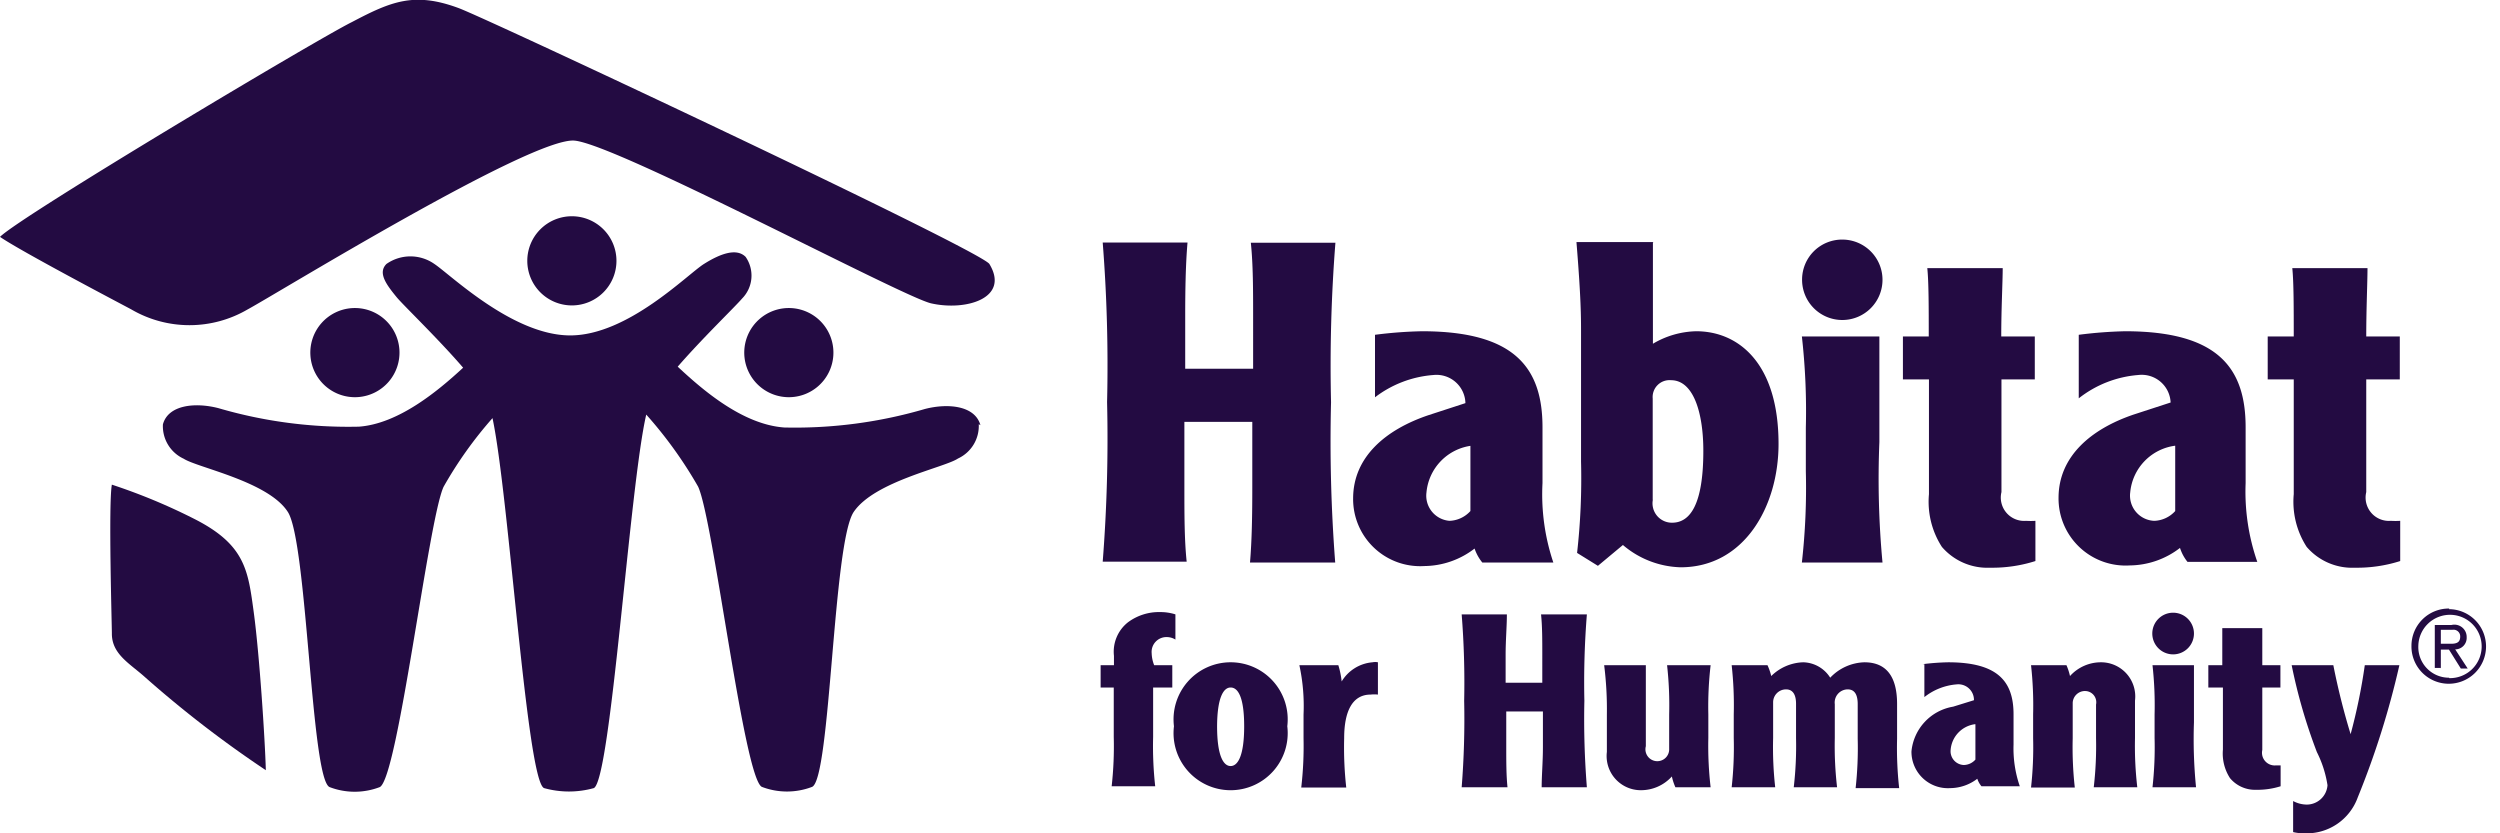 <svg class="site-logo__icon" xmlns="http://www.w3.org/2000/svg" viewBox="0 0 120 40" width="120" height="40"><title>Logo</title><path d="M14.9,17.06a2.14,2.14,0,1,1,2.29,2,2.14,2.14,0,0,1-2.29-2h0Z" fill="#230b42"></path><path d="M40,17.06a2.14,2.14,0,1,0-2.29,2,2.14,2.14,0,0,0,2.29-2h0Z" fill="#230b42"></path><path d="M47.06,20.41c-0.25-.93-1.53-1.07-2.66-0.78a22.2,22.2,0,0,1-6.75.89c-2-.14-3.91-1.79-5.12-2.92,1.2-1.38,2.74-2.86,3.09-3.27a1.57,1.57,0,0,0,.17-2c-0.43-.43-1.19-0.17-2,0.34s-3.66,3.43-6.42,3.43-5.75-2.92-6.52-3.43a2,2,0,0,0-2.3,0c-0.43.43,0,1,.51,1.62,0.36,0.42,2,2,3.17,3.36-1.21,1.12-3.1,2.69-5,2.83a22.19,22.19,0,0,1-6.75-.89c-1.13-.29-2.41-0.15-2.66.78a1.72,1.72,0,0,0,1,1.65c0.66,0.43,4.07,1.09,5,2.56s1.11,12.82,2,13.2a3.36,3.36,0,0,0,2.41,0c0.87-.44,2.33-12.82,3.06-14.41a19.35,19.35,0,0,1,2.35-3.3c0.79,3.7,1.65,17.48,2.48,17.76a4.44,4.44,0,0,0,2.38,0c0.82-.35,1.72-14.5,2.52-17.93a20.35,20.35,0,0,1,2.49,3.46c0.74,1.59,2.2,14,3.06,14.41a3.37,3.37,0,0,0,2.41,0c0.89-.38,1-11.73,2-13.2s4.37-2.13,5-2.56a1.72,1.72,0,0,0,1-1.65h0Z" fill="#230b42"></path><path d="M25.31,12.52a2.14,2.14,0,1,1,2.14,2.14,2.14,2.14,0,0,1-2.14-2.14h0Z" fill="#230b42"></path><path d="M47.49,12.67c1,1.65-1.14,2.27-2.8,1.89-1.39-.32-15.06-7.62-17.11-7.81s-14.33,7.37-15.69,8.1a5.53,5.53,0,0,1-5.59,0C5.7,14.53,1,12.06,0,11.37c1-1,15.23-9.49,16.89-10.31,1.9-1,3-1.46,5.13-.67,1.45,0.54,25,11.6,25.47,12.28h0Z" fill="#230b42"></path><path d="M5.39,23.27a28.24,28.24,0,0,1,4,1.67c2.39,1.23,2.52,2.46,2.79,4.45s0.54,6.08.58,7.58a53.62,53.62,0,0,1-5.86-4.52c-0.72-.63-1.54-1.08-1.53-2.05,0-.37-0.17-6.22,0-7.14h0Z" fill="#230b42"></path><path d="M117.56,29.24A1.79,1.79,0,1,1,115.75,31a1.79,1.79,0,0,1,1.81-1.79h0Zm0,3.31A1.52,1.52,0,1,0,116.08,31a1.47,1.47,0,0,0,1.48,1.53h0Zm-0.39-.49h-0.3V30h0.8a0.59,0.59,0,0,1,.73.59,0.55,0.55,0,0,1-.55.58l0.6,0.92h-0.33l-0.57-.91h-0.39v0.91h0Zm0-1.16h0.49c0.33,0,.43-0.12.43-0.35a0.32,0.32,0,0,0-.37-0.32h-0.56V30.9h0Z" fill="#230b42"></path><path d="M57,11.65c-0.09,1.05-.11,2.27-0.11,3.58V17.7c0.47,0,.94,0,1.63,0s1.16,0,1.63,0V15.23c0-1.31,0-2.53-.11-3.58h4.06a75.66,75.66,0,0,0-.21,7.66A75.67,75.67,0,0,0,64.09,27H60c0.09-1.05.11-2.28,0.11-3.58V20.25c-0.47,0-.94,0-1.63,0s-1.16,0-1.63,0v3.13c0,1.31,0,2.53.11,3.58H52.93a75.42,75.42,0,0,0,.21-7.66,75.41,75.41,0,0,0-.21-7.66H57Z" fill="#230b42"></path><path d="M66,16.07a20.71,20.71,0,0,1,2.25-.17c4.44,0,5.79,1.74,5.79,4.61v2.68A10.26,10.26,0,0,0,74.56,27H71.15a2.13,2.13,0,0,1-.37-0.67,4,4,0,0,1-2.4.84,3.22,3.22,0,0,1-3.43-3.24c0-2,1.57-3.31,3.61-4l1.78-.58A1.39,1.39,0,0,0,68.81,18,5.27,5.27,0,0,0,66,19.07v-3h0Zm4.66,5.32a2.49,2.49,0,0,0-2.19,2.25A1.21,1.21,0,0,0,69.58,25a1.42,1.42,0,0,0,1-.47V21.39h0Z" fill="#230b42"></path><path d="M79.34,11.65V16.5a4.24,4.24,0,0,1,2.08-.6c2,0,3.95,1.5,3.95,5.41,0,3-1.65,5.92-4.7,5.92a4.45,4.45,0,0,1-2.77-1.07l-1.2,1-1-.62a31.83,31.83,0,0,0,.19-4.38V16c0-.79,0-1.67-0.22-4.38h3.69Zm0,12.32a0.93,0.93,0,0,0,.92,1.12c0.88,0,1.5-.9,1.5-3.45,0-1.82-.47-3.39-1.55-3.39a0.81,0.81,0,0,0-.88.88V24h0Z" fill="#230b42"></path><path d="M88.43,11.5a1.93,1.93,0,1,1-1.93,1.93,1.92,1.92,0,0,1,1.93-1.93h0Zm1.78,4.66c0,1.11,0,2.75,0,5.06A43.3,43.3,0,0,0,90.36,27H86.49a31.92,31.92,0,0,0,.19-4.38V20.53a31.9,31.9,0,0,0-.19-4.38h3.71Z" fill="#230b42"></path><path d="M96.13,12.87c0,0.66-.07,1.93-0.07,3.28h1.61v2.06H96.07v5.41A1.12,1.12,0,0,0,97.25,25a3.63,3.63,0,0,0,.45,0v1.93a6.81,6.81,0,0,1-2.17.32,2.88,2.88,0,0,1-2.32-1,4,4,0,0,1-.62-2.53V18.21H91.34V16.15h1.24c0-1.35,0-2.62-.07-3.28h3.61Z" fill="#230b42"></path><path d="M99.78,16.07A20.75,20.75,0,0,1,102,15.9c4.44,0,5.79,1.74,5.79,4.61v2.68a10.27,10.27,0,0,0,.56,3.78H105a2.06,2.06,0,0,1-.36-0.67,4,4,0,0,1-2.4.84,3.22,3.22,0,0,1-3.43-3.24c0-2,1.57-3.31,3.6-4l1.78-.58A1.39,1.39,0,0,0,102.64,18a5.28,5.28,0,0,0-2.86,1.12v-3h0Zm4.66,5.32a2.49,2.49,0,0,0-2.19,2.25A1.21,1.21,0,0,0,103.41,25a1.42,1.42,0,0,0,1-.47V21.39h0Z" fill="#230b42"></path><path d="M113.64,12.87c0,0.66-.06,1.93-0.06,3.28h1.61v2.06h-1.61v5.41A1.12,1.12,0,0,0,114.76,25a3.63,3.63,0,0,0,.45,0v1.93a6.81,6.81,0,0,1-2.17.32,2.88,2.88,0,0,1-2.32-1,4,4,0,0,1-.62-2.53V18.21h-1.25V16.15h1.25c0-1.35,0-2.62-.07-3.28h3.61Z" fill="#230b42"></path><path d="M56.42,30.7A0.78,0.78,0,0,0,56,30.58a0.71,0.71,0,0,0-.72.77,1.7,1.7,0,0,0,.12.58h0.87V33H55.35v2.37a17.39,17.39,0,0,0,.1,2.37H53.36a17.28,17.28,0,0,0,.1-2.37V33H52.83V31.93h0.64V31.48a1.8,1.8,0,0,1,.66-1.6,2.49,2.49,0,0,1,1.56-.5,2.38,2.38,0,0,1,.73.11V30.7h0Z" fill="#230b42"></path><path d="M61.79,34.86a2.74,2.74,0,1,1-5.44,0,2.74,2.74,0,1,1,5.44,0h0Zm-3.37,0c0,1.41.3,1.91,0.65,1.91s0.65-.5.65-1.91S59.42,33,59.07,33s-0.65.5-.65,1.91h0Z" fill="#230b42"></path><path d="M64.24,31.93a4.08,4.08,0,0,1,.16.78,1.91,1.91,0,0,1,1.48-.92,0.67,0.67,0,0,1,.26,0v1.55a1.57,1.57,0,0,0-.35,0c-0.88,0-1.27.81-1.27,2.09a17.31,17.31,0,0,0,.1,2.37H62.46a17.19,17.19,0,0,0,.11-2.37V34.3a9.27,9.27,0,0,0-.2-2.37h1.87Z" fill="#230b42"></path><path d="M72.33,29.49c0,0.57-.06,1.23-0.06,1.94v1.34l0.88,0,0.88,0V31.43c0-.71,0-1.37-0.06-1.94h2.2a41,41,0,0,0-.12,4.15,41,41,0,0,0,.12,4.15H74c0-.57.06-1.23,0.06-1.94v-1.7c-0.25,0-.51,0-0.88,0s-0.63,0-.88,0v1.7c0,0.71,0,1.37.06,1.94h-2.2a41.17,41.17,0,0,0,.12-4.15,41.16,41.16,0,0,0-.12-4.15h2.2Z" fill="#230b42"></path><path d="M80.42,37.79a2.63,2.63,0,0,1-.17-0.52,2,2,0,0,1-1.48.66,1.64,1.64,0,0,1-1.64-1.84V34.3A17,17,0,0,0,77,31.93h2v3.89a0.57,0.57,0,1,0,1.12.12V34.3a17.34,17.34,0,0,0-.1-2.37h2.09A17.18,17.18,0,0,0,82,34.3v1.12a17.19,17.19,0,0,0,.11,2.37h-1.7Z" fill="#230b42"></path><path d="M84.84,31.93a2.89,2.89,0,0,1,.18.52,2.28,2.28,0,0,1,1.53-.66,1.57,1.57,0,0,1,1.3.74,2.35,2.35,0,0,1,1.64-.74c1.14,0,1.57.8,1.57,2v1.67a17.51,17.51,0,0,0,.1,2.37H89.07a17.51,17.51,0,0,0,.1-2.37V33.8c0-.41-0.12-0.71-0.48-0.71a0.63,0.63,0,0,0-.62.71v1.62a17.19,17.19,0,0,0,.11,2.37H86.1a17.19,17.19,0,0,0,.11-2.37V33.78c0-.38-0.12-0.69-0.48-0.69a0.62,0.62,0,0,0-.62.62v1.71a17.27,17.27,0,0,0,.1,2.37H83.12a17.35,17.35,0,0,0,.1-2.37V34.3a17.34,17.34,0,0,0-.1-2.37h1.72Z" fill="#230b42"></path><path d="M92.29,31.88a11.54,11.54,0,0,1,1.22-.09c2.41,0,3.14.94,3.14,2.5v1.45a5.57,5.57,0,0,0,.3,2H95.11a1.09,1.09,0,0,1-.2-0.36,2.16,2.16,0,0,1-1.3.45,1.75,1.75,0,0,1-1.86-1.76,2.41,2.41,0,0,1,2-2.15l1-.31a0.75,0.75,0,0,0-.83-0.76,2.86,2.86,0,0,0-1.55.61V31.88h0Zm2.52,2.88A1.35,1.35,0,0,0,93.63,36a0.66,0.66,0,0,0,.63.72,0.76,0.76,0,0,0,.56-0.26V34.77h0Z" fill="#230b42"></path><path d="M99.19,31.93a2.8,2.8,0,0,1,.17.52,2,2,0,0,1,1.48-.66,1.64,1.64,0,0,1,1.64,1.84v1.79a17.2,17.2,0,0,0,.11,2.37h-2.09a17.19,17.19,0,0,0,.11-2.37v-1.6a0.54,0.54,0,0,0-.5-0.65,0.59,0.59,0,0,0-.62.56v1.7a17.52,17.52,0,0,0,.1,2.37H97.49a17.5,17.5,0,0,0,.1-2.37V34.3a17.5,17.5,0,0,0-.1-2.37h1.7Z" fill="#230b42"></path><path d="M104.31,29.41a1,1,0,1,1-1,1,1,1,0,0,1,1-1h0Zm1,2.52c0,0.6,0,1.49,0,2.74a23.42,23.42,0,0,0,.1,3.12h-2.09a17.27,17.27,0,0,0,.1-2.37V34.3a17.26,17.26,0,0,0-.1-2.37h2Z" fill="#230b42"></path><path d="M108.59,30.15c0,0.36,0,1,0,1.78h0.87V33h-0.87V36a0.61,0.61,0,0,0,.64.74h0.24v1a3.7,3.7,0,0,1-1.18.17,1.56,1.56,0,0,1-1.25-.56,2.17,2.17,0,0,1-.34-1.37V33H106V31.93h0.67c0-.73,0-1.42,0-1.78h2Z" fill="#230b42"></path><path d="M112,31.93a33.43,33.43,0,0,0,.83,3.31h0a27.4,27.4,0,0,0,.68-3.31h1.66a40.54,40.54,0,0,1-2,6.35A2.61,2.61,0,0,1,110.63,40a2.22,2.22,0,0,1-.56-0.06V38.45a1.41,1.41,0,0,0,.65.17,1,1,0,0,0,1-.93,5.32,5.32,0,0,0-.51-1.59A26.18,26.18,0,0,1,110,31.93h2Z" fill="#230b42"></path></svg>